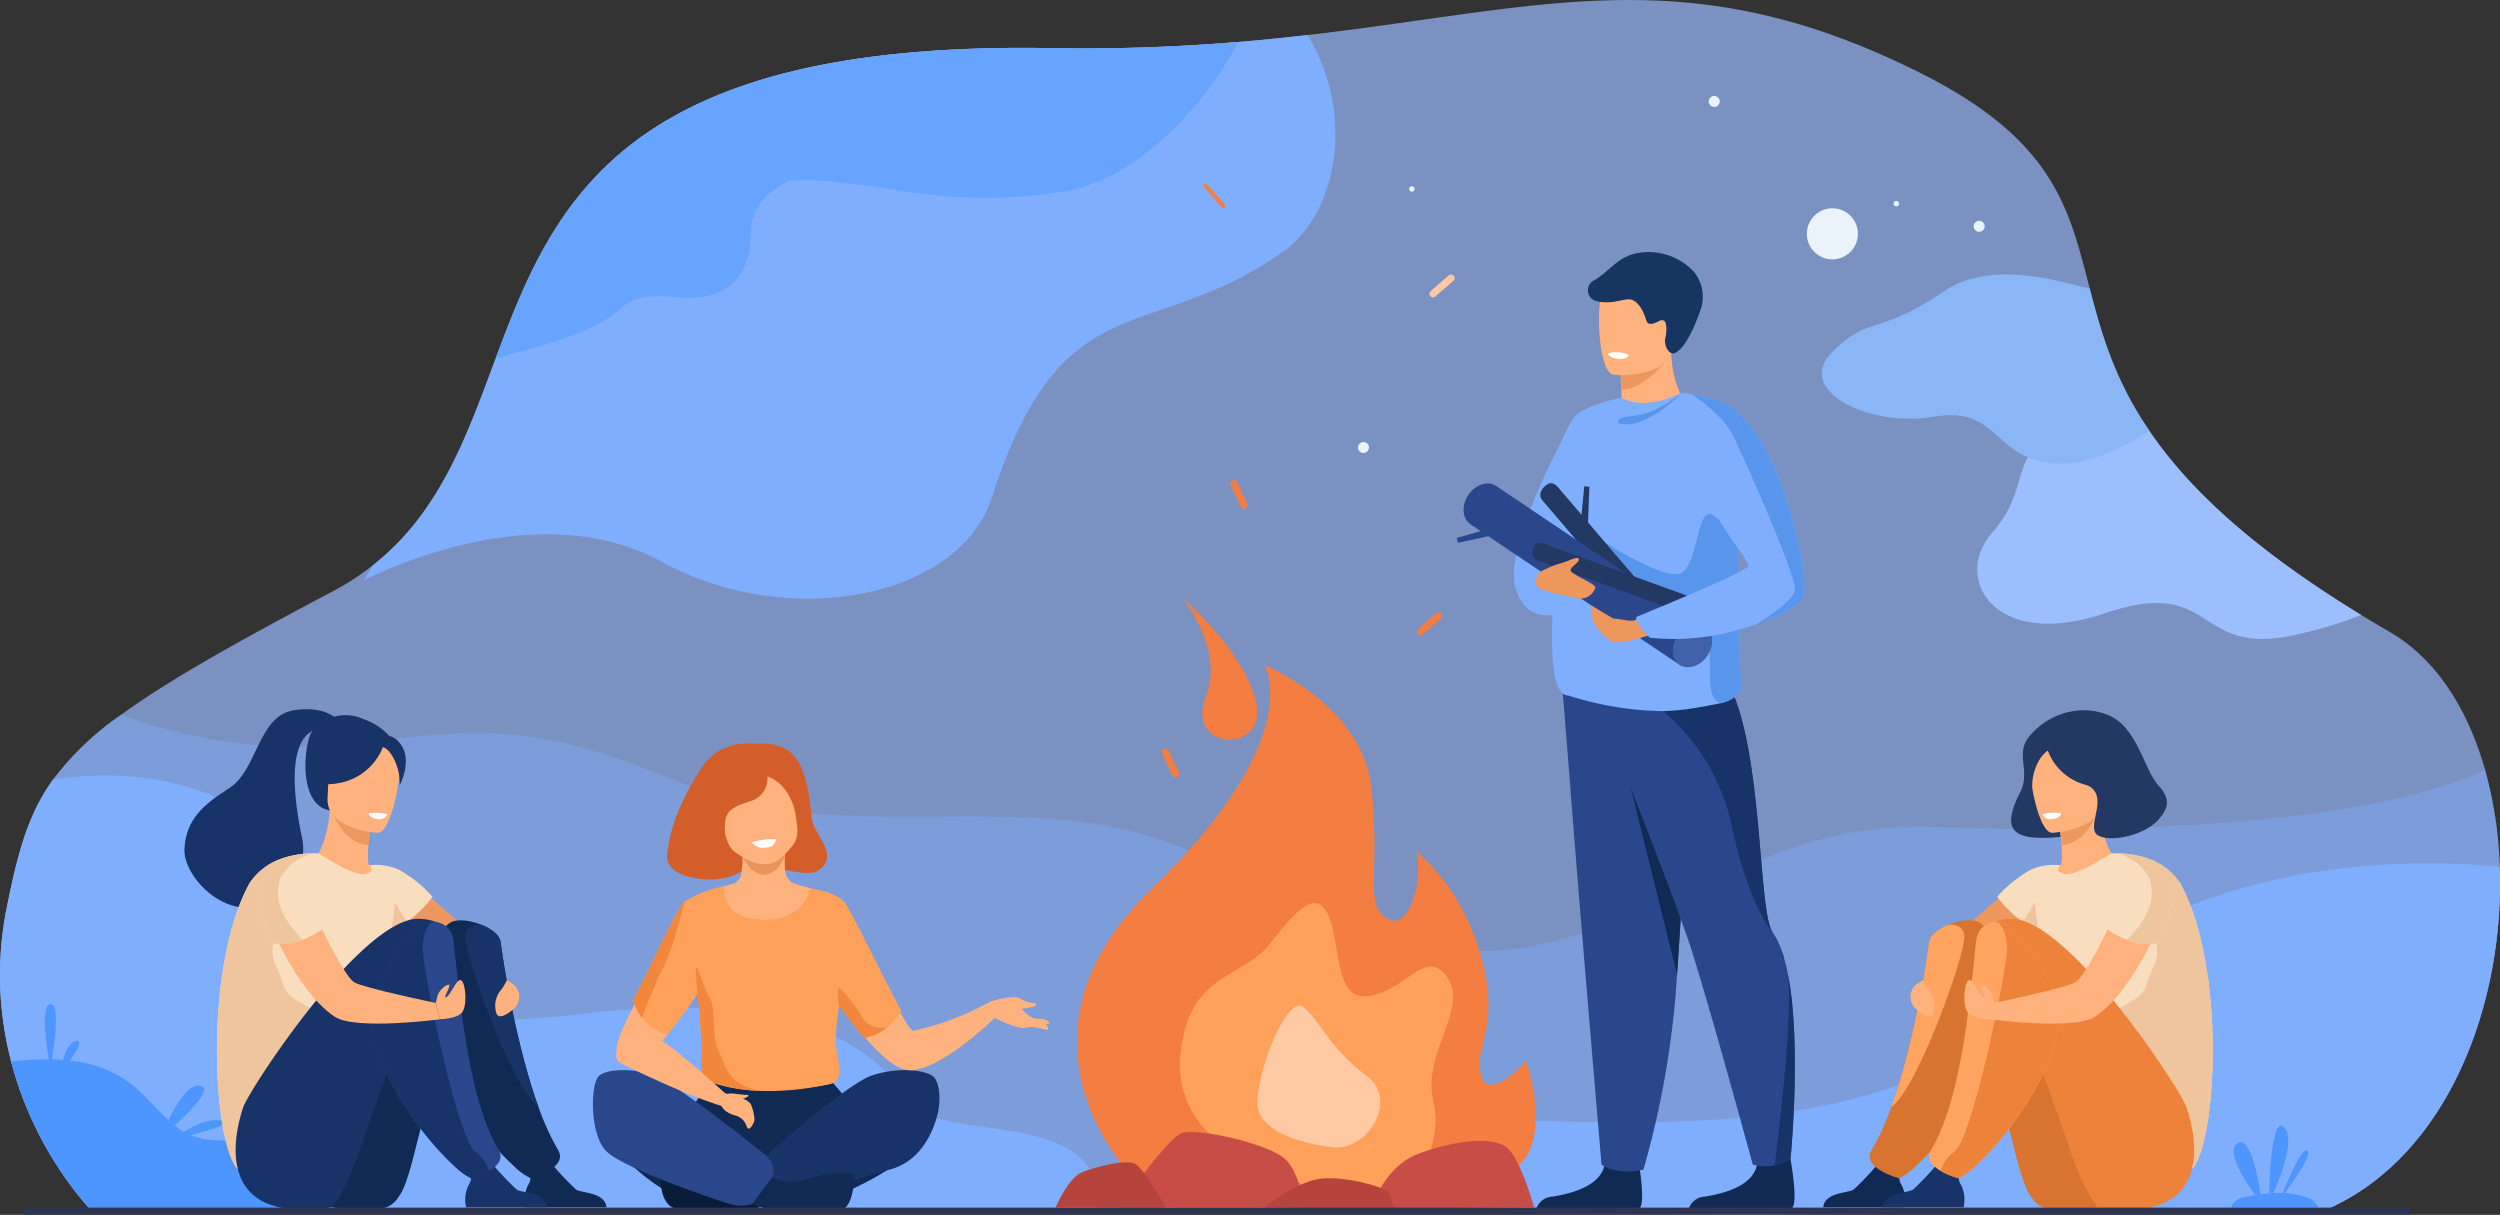 <svg xmlns="http://www.w3.org/2000/svg" width="400" height="194.376" viewBox="0 0 400 194.376">
  <rect x="0" y="0" width="400" height="194.376" fill="#333333" stroke="none"/>
  <g id="Grupo_947526" data-name="Grupo 947526" transform="translate(-129.829 -245.121)">
    <path id="Trazado_690900" data-name="Trazado 690900" d="M502.5,438.448l-54.517.826-36.8.222-1.855-.006-70.612-.232-194.316-.528s-.067-.069-.193-.2c-2-2.127-18.783-20.967-13.262-48.333,1.759-8.712,3.374-14.781,7.392-20.365a47.087,47.087,0,0,1,10.944-10.4c7.291-5.3,17.893-11.31,33.726-19.665a42.386,42.386,0,0,0,6.463-4.182,41.688,41.688,0,0,0,7.888-8.215,0,0,0,0,1,0,0v0c5.4-7.371,8.5-16.114,11.814-24.977,9.314-24.921,20.3-50.769,88.837-49.565a295.049,295.049,0,0,0,29.979-.995q3.782-.316,7.366-.7,1.86-.2,3.673-.406c38.164-4.395,60.985-12.53,98.119,6.1,21.394,10.735,23.739,21.669,27.027,34.408,1.679,6.507,3.606,13.483,8.444,21.145q.525.829,1.1,1.671c5.991,8.817,15.993,18.541,33.915,29.476q2.211,1.35,4.584,2.724c7.387,4.274,12.482,12.338,15.226,22.042a65.787,65.787,0,0,1,2.351,15.519C530.554,405.632,521.619,429.758,502.5,438.448Z" transform="translate(0)" fill="#99b9ff" opacity="0.7"/>
    <path id="Trazado_690901" data-name="Trazado 690901" d="M502.5,1172.479l-54.517.826-36.8.222-1.855-.006-70.612-.232-194.316-.528s-.067-.069-.193-.2c-2-2.127-18.783-20.967-13.262-48.333,1.759-8.713,3.374-14.781,7.392-20.365a47.086,47.086,0,0,1,10.944-10.4,79.787,79.787,0,0,0,37.858,4.594c23.348-3.109,31.2-2.083,52.7,6.755s47.1,2.225,68.919,6.816,41.852,24.514,67.819,18.549,37.05-19.648,62.783-18.707c24.728.906,67.489.445,88.079-9.148a65.788,65.788,0,0,1,2.351,15.519C530.554,1139.663,521.619,1163.789,502.5,1172.479Z" transform="translate(0 -734.031)" fill="#80aeff" opacity="0.4"/>
    <path id="Trazado_690902" data-name="Trazado 690902" d="M1693.7,1325.5H1506.532s2.313-5.43,23.7-12.607,83.767,10.806,116.3-20.1c24.975-23.727,59.684-23.381,74.456-21.94C1721.759,1292.681,1712.825,1316.807,1693.7,1325.5Z" transform="translate(-1191.205 -887.048)" fill="#80aeff"/>
    <path id="Trazado_690903" data-name="Trazado 690903" d="M305.556,1235.358H144.2a57.523,57.523,0,0,1-12.578-23.552,54.324,54.324,0,0,1-.684-24.781c1.757-8.712,3.373-14.781,7.392-20.364,9.651-1.422,25.592-1.369,37.465,10.7,18.2,18.5,10.356,31.229,46.321,26.886s48.445,6.011,52.761,13.552S306.57,1218.319,305.556,1235.358Z" transform="translate(-0.001 -796.83)" fill="#80aeff"/>
    <g id="Grupo_947513" data-name="Grupo 947513" transform="translate(362.896 285.431)">
      <path id="Trazado_690904" data-name="Trazado 690904" d="M1954.417,1621.956h16.443c1.178-.8-.318-8.61-.318-8.61s-4.488-1.7-5.263,1.76-5.716,4.561-8.33,4.983A2.814,2.814,0,0,0,1954.417,1621.956Z" transform="translate(-1941.638 -1468.939)" fill="#112a54"/>
      <path id="Trazado_690905" data-name="Trazado 690905" d="M2006.281,1066.8s-.452,8.369-1.039,18.531c-.486,8.357-1.06,17.925-1.553,25.046-.07,1.019-.139,1.99-.206,2.9-.018.242-.036.484-.054.725a146.131,146.131,0,0,1-5.113,27.578c-4.624.974-6.712-.807-6.712-.807s-3.185-37.332-4.365-52.389c-.018-.232-.038-.463-.056-.694-.259-3.308-.527-6.7-.774-9.836-.463-5.83-.779-9.774-.779-9.774h0c-.159-1.986-.254-3.186-.254-3.186Z" transform="translate(-1968.429 -994.751)" fill="#2b478b"/>
      <path id="Trazado_690906" data-name="Trazado 690906" d="M2075.3,1185.633c-.486,8.357-1.06,17.926-1.553,25.046l-7.4-29.866Z" transform="translate(-2038.487 -1095.048)" fill="#112a54"/>
      <path id="Trazado_690907" data-name="Trazado 690907" d="M2135.4,1621.956h16.443c1.178-.8-.318-8.61-.318-8.61s-4.488-1.7-5.262,1.76-5.716,4.561-8.33,4.983A2.813,2.813,0,0,0,2135.4,1621.956Z" transform="translate(-2098.239 -1468.939)" fill="#112a54"/>
      <path id="Trazado_690908" data-name="Trazado 690908" d="M2052.145,1103.575a6.513,6.513,0,0,1-2.556,1.058,8.078,8.078,0,0,1-3.48-.128s-7.541-27.685-10.214-35.576c-3.753-11.08-15.5-40.308-15.5-40.308s3.757-5.975,15.946-5.635c2.785.079,4.815,2.212,6.327,5.511,5.1,11.135,4.292,35.537,6.609,38.814l0,0a12.406,12.406,0,0,1,1.541,3.2c.1.3.2.617.295.941,0,0,0,0,0,0,.244.844.455,1.751.638,2.706C2053.938,1085.491,2052.145,1103.575,2052.145,1103.575Z" transform="translate(-1998.729 -958.476)" fill="#2b478b"/>
      <path id="Trazado_690909" data-name="Trazado 690909" d="M2122.186,1102.789c-.116-.131-3.891-4.427-6.468-16.675a32.931,32.931,0,0,0-11.06-18.694l10.919-3.444C2120.682,1075.11,2119.869,1099.511,2122.186,1102.789Z" transform="translate(-2071.635 -993.953)" fill="#183368"/>
      <path id="Trazado_690910" data-name="Trazado 690910" d="M2246.464,1376.755a1.536,1.536,0,0,1-.295-.941C2246.272,1376.118,2246.37,1376.431,2246.464,1376.755Z" transform="translate(-2194.074 -1263.774)" fill="#112a54"/>
      <path id="Trazado_690911" data-name="Trazado 690911" d="M2239.595,1432.314a6.511,6.511,0,0,1-2.556,1.058c.805-6.26,2.855-23.37,2.17-30.468C2241.388,1414.229,2239.595,1432.314,2239.595,1432.314Z" transform="translate(-2186.179 -1287.214)" fill="#183368"/>
      <path id="Trazado_690912" data-name="Trazado 690912" d="M1937.271,739.9s-11.778,20.582-9.415,27.68,9.373,2.824,9.373,2.824Z" transform="translate(-1918.385 -713.54)" fill="#80aeff"/>
      <path id="Trazado_690913" data-name="Trazado 690913" d="M2055.424,672.426a7.328,7.328,0,0,0,5.1-.028,10.5,10.5,0,0,0,3.193-1.908,10.12,10.12,0,0,0,1.225-1.223s-.072-.078-.2-.235c-.65-.823-2.693-3.825-2.712-9.106a3.714,3.714,0,0,0-1.249.391c-2.231.87-6.685,2.836-6.882,2.923h-.008s.1,1.1.179,3.078c.008.174.016.357.023.546.009.232.019.479.025.732A16.307,16.307,0,0,0,2055.424,672.426Z" transform="translate(-2027.714 -644.331)" fill="#ffb27d"/>
      <path id="Trazado_690914" data-name="Trazado 690914" d="M2054.076,668.93c3.555.307,7.982-5.5,7.982-5.5a5.479,5.479,0,0,0-1.272-.5c-2.231.87-6.685,2.836-6.882,2.923h-.008S2053.993,666.949,2054.076,668.93Z" transform="translate(-2027.714 -646.942)" fill="#ed975d"/>
      <path id="Trazado_690915" data-name="Trazado 690915" d="M2003.027,758.268c.245,1.89-1.584,2.914-3.243,3.3,0,0-1.531.329-3.464.656a38.007,38.007,0,0,1-5.787.62,52.141,52.141,0,0,1-15.142-2.494c-1.553,0-2.261-2.4-2.513-5.749a66.263,66.263,0,0,1-.011-7.662c.041-.87.09-1.742.144-2.6.106-1.693.236-3.318.35-4.756.108-1.35.206-2.533.267-3.451,0,0-.223-6.415-.136-12.063a15.325,15.325,0,0,1,2.906-8.339c1.651-1.746,6.432-2.85,7.389-3,.075-.01.111-.016.111-.016,3.933,2.207,9.419-.741,9.39-.738a10.642,10.642,0,0,1,1.845.18,20.283,20.283,0,0,1,5.542,1.58c.1.052.2.1.3.159l.015.01a5.194,5.194,0,0,1,1.211.89.735.735,0,0,1,.067.078c.779.959.866,3.811.735,6.621-.157,3.33-.623,6.6-.623,6.6.106,2.6.146,5.622.165,8.765q0,.567,0,1.139c0,.887,0,1.779.007,2.67.008,3.168.011,6.325.054,9.161.023,1.567.059,3.038.115,4.357,0,.1.008.193.013.288C2002.8,755.969,2002.9,757.26,2003.027,758.268Z" transform="translate(-1957.511 -689.375)" fill="#80aeff"/>
      <path id="Trazado_690916" data-name="Trazado 690916" d="M2061.308,712.328s-5.859,6.043-10.047,4.8c0,0-.558-.816,1.328-1.078S2056.511,715.9,2061.308,712.328Z" transform="translate(-2025.366 -689.687)" fill="#5895ed"/>
      <path id="Trazado_690917" data-name="Trazado 690917" d="M2054.768,885.783c-2.832-.895-1.19-6.417-1.954-9.185s-12.919-7.528-12.919-7.528l-3.588-8.93s9.635,6.137,12.129,4.828,2.525-9.272,4.378-9.436,4.716,5.543,4.716,5.543q0,.567,0,1.139c0,.887,0,1.779.007,2.67.008,3.168.011,6.325.054,9.161.023,1.567.059,3.038.115,4.357,0,.1.008.193.013.288.064,1.5.159,2.788.288,3.8C2058.256,884.376,2056.427,885.4,2054.768,885.783Z" transform="translate(-2012.494 -813.593)" fill="#5895ed"/>
      <g id="Grupo_947509" data-name="Grupo 947509" transform="translate(20.99 0)">
        <path id="Trazado_690918" data-name="Trazado 690918" d="M2030.931,591.873a17.688,17.688,0,0,0,3.34-.078c2.672-.317,6.014-1.4,6.275-4.8.441-5.722,1.923-9.466-3.917-10.25-3.127-.42-4.953-.014-6.07.742a4.392,4.392,0,0,0-1.69,2.444C2028.257,581.808,2028.555,591.5,2030.931,591.873Z" transform="translate(-2026.811 -572.229)" fill="#ffb27d"/>
        <path id="Trazado_690919" data-name="Trazado 690919" d="M2016.2,548.926a1.773,1.773,0,0,0,.167,3.107c2.4.877,4.748-.316,5.771-.144,1.465.245,2.27,2.39,2.474,3.084s.449,1.263,2.127.383a.9.9,0,0,1,.658-.129c.854.249.457,2.623.29,3.157,0,0-.017,1.632,1.086,2.139.133.06,2.126.381,4.739-7.337a6.335,6.335,0,0,0-1.171-5.693,9.894,9.894,0,0,0-9.465-2.928C2019.8,545.356,2018.564,547.66,2016.2,548.926Z" transform="translate(-2015.357 -544.293)" fill="#163560"/>
        <path id="Trazado_690920" data-name="Trazado 690920" d="M2039.138,663.712s.065.709,1.787.844c0,0,1.447.114,1.509-.647A4.659,4.659,0,0,0,2039.138,663.712Z" transform="translate(-2035.933 -647.452)" fill="#fff"/>
      </g>
      <path id="Trazado_690921" data-name="Trazado 690921" d="M1981.589,842.876l.007-.005L1966.51,825.2l.215-5.7-.814-.08-.444,4.558-3.688-4.319c-.774-.906-1.366-.9-2.064-.333s-1.236,1.492-.463,2.4l19.673,23.04h0l.145.169.007-.005a1.938,1.938,0,0,0,2.513.445A1.838,1.838,0,0,0,1981.589,842.876Z" transform="translate(-1945.493 -781.929)" fill="#233862"/>
      <g id="Grupo_947510" data-name="Grupo 947510" transform="translate(1.102 37.041)">
        <rect id="Rectángulo_337770" data-name="Rectángulo 337770" width="7.37" height="40.639" transform="matrix(-0.558, 0.83, -0.83, -0.558, 38.929, 23.07)" fill="#2b478b"/>
        <path id="Trazado_690922" data-name="Trazado 690922" d="M2116.992,988.109c-1.135,1.689-.989,3.776.328,4.661s3.3.234,4.44-1.455.989-3.776-.328-4.661S2118.127,986.421,2116.992,988.109Z" transform="translate(-2082.748 -963.75)" fill="#3f62a8"/>
        <path id="Trazado_690923" data-name="Trazado 690923" d="M1868.518,821.053c-1.135,1.689-.988,3.776.328,4.661s3.3.234,4.44-1.455.989-3.776-.328-4.661S1869.654,819.364,1868.518,821.053Z" transform="translate(-1867.754 -819.203)" fill="#2b478b"/>
      </g>
      <g id="Grupo_947511" data-name="Grupo 947511" transform="translate(12.119 46.547)">
        <path id="Trazado_690924" data-name="Trazado 690924" d="M1955.715,893.521l.972-2.658,24.36,8.811-.972,2.658Z" transform="translate(-1954.88 -890.713)" fill="#233862"/>
        <path id="Trazado_690925" data-name="Trazado 690925" d="M2125.581,955.589a1.893,1.893,0,1,0,2.208-.706A1.657,1.657,0,0,0,2125.581,955.589Z" transform="translate(-2101.8 -945.987)" fill="#233862"/>
        <path id="Trazado_690926" data-name="Trazado 690926" d="M1949.675,890.551c-.268.734-.271,1.663.68,2.007a1.462,1.462,0,1,0,.972-2.658C1950.376,889.557,1949.944,889.818,1949.675,890.551Z" transform="translate(-1949.521 -889.751)" fill="#233862"/>
      </g>
      <g id="Grupo_947512" data-name="Grupo 947512" transform="translate(0 44.135)">
        <path id="Trazado_690927" data-name="Trazado 690927" d="M1866.21,872.844l-.91-1-5.726,1.625.223.787Z" transform="translate(-1859.574 -871.847)" fill="#2b478b"/>
      </g>
      <path id="Trazado_690928" data-name="Trazado 690928" d="M1953.629,910.947a2.028,2.028,0,0,1,1.289-1.391,15.83,15.83,0,0,1,2.609-1.023c.9-.163,2.731-1.242,2.881-.681s-1.294,1.21-1.3,1.827,4.056,2.129,3.947,2.77a2.494,2.494,0,0,1-2.841,1.691c-1.574-.383-5.342-1.042-6.1-1.59A1.261,1.261,0,0,1,1953.629,910.947Z" transform="translate(-1940.871 -858.726)" fill="#ed975d"/>
      <path id="Trazado_690929" data-name="Trazado 690929" d="M2029.469,969.349s-5.131,1.781-6.447,1.025a8.6,8.6,0,0,1-2.829-3.17,5.515,5.515,0,0,1-.158-2.421l3.419,2.029c.631-.116,2.667.575,3.459.21S2029.469,969.349,2029.469,969.349Z" transform="translate(-1998.35 -908.125)" fill="#ed975d"/>
      <path id="Trazado_690930" data-name="Trazado 690930" d="M2099.368,756.238c-.653,1.037-3.487,2.675-7.377,4.036-.888.311-1.833.609-2.817.879a36.8,36.8,0,0,1-14.184,1.268s-2.649-2.412-2.115-3.341c0,0,11.8-4.81,16.245-7.088,1.031-.528,1.667-.919,1.669-1.083a12.181,12.181,0,0,0-1.68-2.726c-1.919-2.763-4.828-6.922-5.07-9.413-.25-2.58,1.363-8.117,2.39-11.309.447-1.391.783-2.336.808-2.4v0a2.625,2.625,0,0,1,.3.162l.015.01a8.622,8.622,0,0,1,1.278.969,24.567,24.567,0,0,1,5.01,6.837C2097.43,739.736,2100.823,753.931,2099.368,756.238Z" transform="translate(-2044.073 -700.701)" fill="#80aeff"/>
      <path id="Trazado_690931" data-name="Trazado 690931" d="M2156.466,746.109c-.653,1.037-3.487,2.675-7.377,4.036,0,0,5.708-3.4,6.191-5.363.4-1.633-5.633-15.568-8.616-22.093-.6-1.319-1.082-2.336-1.356-2.886a11.264,11.264,0,0,0-1.782-2.471,28.558,28.558,0,0,0-4.733-3.982,20.281,20.281,0,0,1,5.542,1.581v0a2.624,2.624,0,0,1,.3.162l.015.01a5.194,5.194,0,0,1,1.211.89.757.757,0,0,1,.067.079,24.564,24.564,0,0,1,5.01,6.837C2154.527,729.608,2157.92,743.8,2156.466,746.109Z" transform="translate(-2101.17 -690.572)" fill="#5895ed"/>
    </g>
    <path id="Trazado_690932" data-name="Trazado 690932" d="M708.514,321.363c-21.572,15.182-35.3,4.315-46.6,39.308-5.159,15.975-32.206,21.572-52.925,10.247-20.6-11.263-47.33,2.925-47.631,3.084v0q.773-1.2,1.489-2.451a41.687,41.687,0,0,0,7.888-8.215,0,0,0,0,1,0,0v0c20.589-28.1,7.752-76.175,100.651-74.542a300.181,300.181,0,0,0,37.344-1.692q1.86-.2,3.673-.406C720.141,299.258,717.181,315.266,708.514,321.363Z" transform="translate(-373.383 -35.967)" fill="#80aeff"/>
    <path id="Trazado_690933" data-name="Trazado 690933" d="M837.458,294.873c-6.909,12.8-17.764,22.214-27.628,23.874-37.193,6.266-43.01-18.421-86.008,22.629a33.333,33.333,0,0,1-5.18,4.056c9.314-24.922,20.3-50.769,88.837-49.565A295.05,295.05,0,0,0,837.458,294.873Z" transform="translate(-509.476 -43.049)" fill="#66a4ff"/>
    <g id="Grupo_947515" data-name="Grupo 947515" transform="translate(486.881 425.211)">
      <g id="Grupo_947514" data-name="Grupo 947514" transform="translate(0.326)">
        <path id="Trazado_690934" data-name="Trazado 690934" d="M2823.854,1594.039s.185-14.657,2.5-12.028S2823.854,1594.039,2823.854,1594.039Z" transform="translate(-2818.237 -1581.695)" fill="#4d96ff"/>
        <path id="Trazado_690935" data-name="Trazado 690935" d="M2837.793,1618.874s3.205-8.476,4.3-7.706S2837.793,1618.874,2837.793,1618.874Z" transform="translate(-2830.298 -1607.154)" fill="#4d96ff"/>
        <path id="Trazado_690936" data-name="Trazado 690936" d="M2786.717,1611.277c-.038-.13-1.332-11.447-3.935-9.794S2786.717,1611.277,2786.717,1611.277Z" transform="translate(-2782.17 -1598.674)" fill="#4d96ff"/>
      </g>
      <path id="Trazado_690937" data-name="Trazado 690937" d="M2781.24,1662.468c3.265-.828,7.658-1.406,11.052.109.725.324,1.72,1.411.926,1.411h-13.141C2779.169,1663.989,2780.359,1662.691,2781.24,1662.468Z" transform="translate(-2779.752 -1650.864)" fill="#4d96ff"/>
    </g>
    <g id="Grupo_947516" data-name="Grupo 947516" transform="translate(131.623 405.791)">
      <path id="Trazado_690938" data-name="Trazado 690938" d="M190.888,1526.919H155.721a57.524,57.524,0,0,1-12.578-23.552,47.141,47.141,0,0,1,6.008-.367c.172,0,.345,0,.514.008q.905.02,1.741.084c.372.027.733.062,1.087.1,9.264,1.051,12.058,6.13,15.809,9.557.319.293.647.574.985.837a11.809,11.809,0,0,0,1.506,1.013,10.381,10.381,0,0,0,1.048.516,11.227,11.227,0,0,0,4.248.844C186.423,1516.144,190.011,1524.331,190.888,1526.919Z" transform="translate(-143.143 -1494.182)" fill="#4d96ff"/>
      <path id="Trazado_690939" data-name="Trazado 690939" d="M321.221,1542.415s3.3-8.872,6.271-8.209S321.221,1542.415,321.221,1542.415Z" transform="translate(-297.227 -1521.154)" fill="#4d96ff"/>
      <path id="Trazado_690940" data-name="Trazado 690940" d="M335.891,1578.179s4.673-3.647,7.578-2.928S335.891,1578.179,335.891,1578.179Z" transform="translate(-309.92 -1556.617)" fill="#4d96ff"/>
      <path id="Trazado_690941" data-name="Trazado 690941" d="M183.984,1447.855s-1.989-10.131,0-10.287S183.984,1447.855,183.984,1447.855Z" transform="translate(-177.716 -1437.566)" fill="#4d96ff"/>
      <path id="Trazado_690942" data-name="Trazado 690942" d="M200.91,1486.356s.758-4.89,2.652-5.056S200.91,1486.356,200.91,1486.356Z" transform="translate(-193.126 -1475.404)" fill="#4d96ff"/>
    </g>
    <circle id="Elipse_5511" data-name="Elipse 5511" cx="4.087" cy="4.087" r="4.087" transform="translate(418.921 278.444)" fill="#ebf3fa"/>
    <g id="Grupo_947517" data-name="Grupo 947517" transform="translate(347.108 260.474)">
      <path id="Trazado_690943" data-name="Trazado 690943" d="M1803.144,466.872a.436.436,0,1,1,.557.263A.436.436,0,0,1,1803.144,466.872Z" transform="translate(-1794.938 -451.842)" fill="#ebf3fa"/>
      <path id="Trazado_690944" data-name="Trazado 690944" d="M2378.413,484.261a.436.436,0,1,1,.557.263A.436.436,0,0,1,2378.413,484.261Z" transform="translate(-2292.694 -466.888)" fill="#ebf3fa"/>
      <path id="Trazado_690945" data-name="Trazado 690945" d="M2158.947,360.244a.878.878,0,1,1,1.123.529A.877.877,0,0,1,2158.947,360.244Z" transform="translate(-2102.777 -359.07)" fill="#ebf3fa"/>
      <path id="Trazado_690946" data-name="Trazado 690946" d="M2473.558,508.547a.878.878,0,1,1,1.123.529A.877.877,0,0,1,2473.558,508.547Z" transform="translate(-2374.996 -487.39)" fill="#ebf3fa"/>
      <path id="Trazado_690947" data-name="Trazado 690947" d="M1742.455,771.205a.878.878,0,1,1,1.123.529A.878.878,0,0,1,1742.455,771.205Z" transform="translate(-1742.403 -714.658)" fill="#ebf3fa"/>
    </g>
    <g id="Grupo_947522" data-name="Grupo 947522" transform="translate(224.692 364.054)">
      <g id="Grupo_947521" data-name="Grupo 947521" transform="translate(0 0)">
        <path id="Trazado_690948" data-name="Trazado 690948" d="M935.882,1127.849s-5.255-.707-8.181,3.573c-1.743,2.55-5.381,8.679-5.726,14.458-.222,3.715,8.385,4.892,11.918,2.36,2.942-2.108,9.947,1.367,12.133-.017,3.845-2.435-.633-5.754-.9-8.406C944.226,1130.88,942.574,1127.44,935.882,1127.849Z" transform="translate(-910.1 -1127.805)" fill="#d35e2a"/>
        <path id="Trazado_690949" data-name="Trazado 690949" d="M972.54,1293.5c-.251-1.191-3.759-7.143-4.01-7.9s1.446-8.462,2.632-13.866-2.15-14.533-2.15-14.533-2.254-.544-5.441-1.485a2.4,2.4,0,0,1-1.714-2.154c-.118-1.845-.008-3.968-.008-3.968l-6.9.155a16.718,16.718,0,0,1-.117,4.329,1.91,1.91,0,0,1-1.43,1.6,29.286,29.286,0,0,0-6.109,2.5s.039.287.109.813l-.05-.041s-.125,3.888-.042,8.888c.076,4.511,2.8,15.718,3.335,17.865l.046.432c-1.836,3.006-4.454,7.364-4.454,7.364S972.791,1294.694,972.54,1293.5Z" transform="translate(-931.098 -1233.193)" fill="#ffb27d"/>
        <path id="Trazado_690950" data-name="Trazado 690950" d="M903.724,1539.08c-6.367,5.14-15.495,7.936-15.495,7.936s-7.348.136-15.681,0c-8.093-.131-16.008-9.74-16.008-9.74s6.748-.086,8.6-1.6a33.165,33.165,0,0,0,4.362-4.727c1.089-1.373,2.154-2.823,3.082-4.151,0,0,1.912,1.8,9.68,1.61s9.659-1.024,9.659-1.024.916,1.084,2.126,2.457c1.46,1.654,3.345,3.729,4.559,4.827C899.144,1535.147,903.724,1539.08,903.724,1539.08Z" transform="translate(-853.487 -1473.035)" fill="#112a54"/>
        <path id="Trazado_690951" data-name="Trazado 690951" d="M954.4,1530.957c-1.939,1.678-7.686,3.523-13.1,4.983-1.519.408-3.013.787-4.389,1.124-1.242.387-3.762,1.187-6.462,2.127a11.424,11.424,0,0,1-7.366.359c-1.889-.333-4.02.988-6.817-.035s-2.09-6.532-2.09-6.532c.947-.622,4.63-.8,7.124.99a9.57,9.57,0,0,0,5.835,1.456,2.151,2.151,0,0,0,.848-.4,66.941,66.941,0,0,0,6.895-4.978c1.437-1.146,3.088-2.513,4.937-4.125,3.526-3.075,6.568-7.121,10.082-7.866,5.988-1.271,8.117,1.055,8.117,1.055S959.485,1526.554,954.4,1530.957Z" transform="translate(-903.281 -1465.149)" fill="#091d3a"/>
        <path id="Trazado_690952" data-name="Trazado 690952" d="M1027.83,1530.468s13.616-12.177,17.87-13.694,9.244-.9,10.144.324,1.1,4.009.266,6.667-2.817,6.832-7.424,8.017-15.993,5.017-15.993,5.017l-5.454-2.887Z" transform="translate(-1001.185 -1463.589)" fill="#183368"/>
        <path id="Trazado_690953" data-name="Trazado 690953" d="M880.537,1533.98s-.127,4.8-1.887,5.369c-2.419.784-4.32-.472-6.316-.106a11.791,11.791,0,0,1-7.639-.519c-2.67-.934-5.176-1.736-6.558-2.17-.677-.182-1.379-.374-2.093-.575-5.345-1.508-11.426-3.524-13.371-5.342-4.706-4.4-2.9-12.214-2.9-12.214s1.531-1.953,7.069-.682c3.249.746,6.605,3.966,9.852,7.024,1.347,1.268,2.624,2.442,3.794,3.5,4.079,3.688,6.874,5.978,6.874,5.978l-.013.024a2.179,2.179,0,0,0,.867.407s2.125.843,5.818-.4C876.609,1533.408,879.539,1533.319,880.537,1533.98Z" transform="translate(-838.682 -1464.828)" fill="#112a54"/>
        <path id="Trazado_690954" data-name="Trazado 690954" d="M1011.607,1261.345s1.362,3.158,3.6,2.971,3.159-3.041,3.159-3.041Z" transform="translate(-987.659 -1243.29)" fill="#e8945b"/>
        <path id="Trazado_690955" data-name="Trazado 690955" d="M1043.232,1512.265c0,.41-.183.742-.409.742s-.409-.332-.409-.742.183-.741.409-.741S1043.232,1511.856,1043.232,1512.265Z" transform="translate(-1014.315 -1459.822)" fill="#f2a672"/>
        <g id="Grupo_947519" data-name="Grupo 947519" transform="translate(32.175 23.67)">
          <path id="Trazado_690956" data-name="Trazado 690956" d="M1105.252,1323.29s-9.415,9.378-14.4,8.777c-2.266-.274-4.779-2.851-7.328-5.788-.223-.258-.625-.975-.845-1.241a121.3,121.3,0,0,1-8.611-12.025l-.533-3.545-.865-5.766a10.657,10.657,0,0,1,5.3.257c1,.386,1.725.271,2.155.758,1.043,1.179,6,11.726,9.135,17.439,1.2,2.182,2.129,3.659,2.475,3.64a44.308,44.308,0,0,0,12.366-4.681l1.087,2.05Z" transform="translate(-1072.668 -1303.476)" fill="#ffb27d"/>
          <g id="Grupo_947518" data-name="Grupo 947518" transform="translate(31.433 16.892)">
            <path id="Trazado_690957" data-name="Trazado 690957" d="M1306.64,1435.26s3.446,1.627,4.458,1.583,4.4-.767,4.4-.767-.314-.755-1.943-.716-2.919-2.262-4.02-2.672a5.013,5.013,0,0,0-3.578-.087Z" transform="translate(-1305.956 -1431.854)" fill="#ffb27d"/>
            <path id="Trazado_690958" data-name="Trazado 690958" d="M1311.02,1429.4a12.251,12.251,0,0,1,3.448-.524c.585.109,1.468.913,2.9.976.494.022.182.423-.019.547a19.349,19.349,0,0,1-3.318.488Z" transform="translate(-1310.338 -1428.845)" fill="#ffb27d"/>
            <path id="Trazado_690959" data-name="Trazado 690959" d="M1344.2,1460.391c.146.007,4.124.863,4.124.863s-.13-1.1-.668-1.107S1344.2,1460.391,1344.2,1460.391Z" transform="translate(-1339.05 -1455.928)" fill="#ffb27d"/>
          </g>
        </g>
        <g id="Grupo_947520" data-name="Grupo 947520" transform="translate(20.526 3.617)">
          <path id="Trazado_690960" data-name="Trazado 690960" d="M997.331,1167.771c-1.646,1.91-3.675,4.439-8.946.635-1.031-.744-1.535-2.426-1.769-4.267a19.284,19.284,0,0,1-.368-4.359c.144-1.535,1.535-4.478,4.187-4.97,4.87-.9,6.836,2.127,7.2,4.571C998.413,1164.671,999,1165.829,997.331,1167.771Z" transform="translate(-986.213 -1154.648)" fill="#ffb27d"/>
          <path id="Trazado_690961" data-name="Trazado 690961" d="M1022.562,1242.171a2.317,2.317,0,0,0,1.694.871c.912-.091,1.164-.034,1.549-.3a2.886,2.886,0,0,0,.694-1.077A10.132,10.132,0,0,0,1022.562,1242.171Z" transform="translate(-1017.664 -1229.928)" fill="#fff"/>
        </g>
        <path id="Trazado_690962" data-name="Trazado 690962" d="M972.625,1148.531a3.742,3.742,0,0,1-2.685,3.95c-3.687,1.23-4.2,1.792-4.117,5,.1,4.076-4.577.818-3.759-3.206s2.863-7.787,5.89-8.36,6.954-.285,8.181,1.657,1.8,6.7,1.8,6.7h-.858S976.256,1149.8,972.625,1148.531Z" transform="translate(-944.707 -1143.246)" fill="#d35e2a"/>
        <path id="Trazado_690963" data-name="Trazado 690963" d="M862.538,1533s1.207-1.818-1.52-3.958-14.657-11.6-17.6-12.5-7.158-1.015-8.549.208-1.554,9.077,1.023,11.94,18.562,8.266,20.411,8.712a6.058,6.058,0,0,0,3.055-.126Z" transform="translate(-833.873 -1463.561)" fill="#2b478b"/>
        <path id="Trazado_690964" data-name="Trazado 690964" d="M878.368,1338.535s-1.22,1.839-2.911,4.278c-1.45,2.088-3.244,4.617-4.915,6.808-.265.348-.535.676-.8.982-3.439,3.881-7.24,4.459-7.24,1.127a2.455,2.455,0,0,1,.025-.327,15.271,15.271,0,0,1,1.3-3.616,0,0,0,0,0,0,0c.43-.931.941-1.955,1.5-3.028,2.094-4,4.881-8.658,6.671-11.587,1.068-1.747,1.783-2.878,1.783-2.878l1.052,1.891Z" transform="translate(-858.641 -1303.008)" fill="#ffb27d"/>
        <path id="Trazado_690965" data-name="Trazado 690965" d="M924.943,1317.333q-.076.142-.167.295a8.583,8.583,0,0,1-2.2,2.477,8.361,8.361,0,0,1-1.648.982,9.287,9.287,0,0,1-1.731.586c-.054.015-.111.026-.167.039q-.518-.6-1.028-1.222c-1.034-1.27-2.032-2.613-2.955-3.925,0,.026-.01.052-.016.078-.25,1.186-.87,5.257-.352,7.579,1.039,4.658-.638,4.681-.638,4.681l-.011,0h0c-.1.028-.764.208-1.832.424a42.915,42.915,0,0,1-9.347.852,29.155,29.155,0,0,1-6.522-.862c-.463-.119-.924-.254-1.381-.4-.169-.056-.337-.113-.5-.173l-.033-.011s-.923.075-1.317-1.437a8.144,8.144,0,0,1-.128-2.731,47.54,47.54,0,0,0-.178-4.918c-.175-2.551-.4-5.07-.4-5.07l-.159.237c-1.275,1.9-2.758,3.976-4.321,5.875-.133.162-.267.324-.4.483a8.189,8.189,0,0,1-3.293-1.839h0a7.153,7.153,0,0,1-1.922-3.025,4.739,4.739,0,0,1-.187-.779v0c3.1-5.885,7.026-14.784,8.164-15.628a17.837,17.837,0,0,1,6.381-2.487s-.875,5.416,6.284,5.353a8.513,8.513,0,0,0,5.267-1.507,5.357,5.357,0,0,0,1.942-2.909c.011-.042.021-.083.029-.121a1.421,1.421,0,0,0,.052-.521l.052.013c.556.137,1.628.342,2.16.442a3.823,3.823,0,0,1,.669.19,12.148,12.148,0,0,1,1.806.874l.021.011c.056.034.109.067.162.1a3.448,3.448,0,0,1,.708.56C916.851,1301.073,921.809,1311.619,924.943,1317.333Z" transform="translate(-875.609 -1274.556)" fill="#ffa15a"/>
        <path id="Trazado_690966" data-name="Trazado 690966" d="M890.272,1315.865s-.574,2.318-1.307,4.822a33.845,33.845,0,0,1-1.963,5.473c-1.309,2.373-3.547,8.3-3.547,8.3a7.122,7.122,0,0,1-1.16-2.191,4.736,4.736,0,0,1-.187-.779h0C885.208,1325.608,889.134,1316.709,890.272,1315.865Z" transform="translate(-875.609 -1290.526)" fill="#f2863d"/>
        <path id="Trazado_690967" data-name="Trazado 690967" d="M966.692,1413.883a29.142,29.142,0,0,1-6.522-.862c-.463-.119-.924-.253-1.381-.4-.169-.056-.337-.113-.5-.173l-.033-.011s-.923.075-1.317-1.437a8.144,8.144,0,0,1-.128-2.731,47.572,47.572,0,0,0-.178-4.918c-.175-2.551-.4-5.07-.4-5.07s-.522-3.649-.276-4.1,1.432,3.763,2.291,5.031.095,5.918,1.4,8.536S961.139,1413.093,966.692,1413.883Z" transform="translate(-939.447 -1358.258)" fill="#f2863d"/>
        <path id="Trazado_690968" data-name="Trazado 690968" d="M862.353,1475.763c2.6,1.275,11.53,5.564,16.714,6.951l.538-1.615s-9.966-9.1-12.093-9.755-5.048-1.117-5.491.219a8.359,8.359,0,0,0-.535,2.985A1.468,1.468,0,0,0,862.353,1475.763Z" transform="translate(-857.766 -1424.501)" fill="#ffb27d"/>
        <path id="Trazado_690969" data-name="Trazado 690969" d="M1132.36,1424.8a8.354,8.354,0,0,1-1.648.982,9.278,9.278,0,0,1-1.731.586c-.054.015-.111.026-.167.039q-.518-.6-1.028-1.222c-1.034-1.27-2.032-2.613-2.955-3.925,0,.026-.01.052-.016.078a12.187,12.187,0,0,1-.221-2.842c.164-.684,2.822,2.729,3.927,4.652S1132.36,1424.8,1132.36,1424.8Z" transform="translate(-1085.388 -1379.249)" fill="#f2863d"/>
      </g>
      <path id="Trazado_690970" data-name="Trazado 690970" d="M986.776,1543.6s3.8.628,4.2,1.934a7.267,7.267,0,0,1,.49,2.3c-.033.424-.7,1.653-1.045,1.343-.219-.2-.246-.55-.515-.991a2.759,2.759,0,0,0-1.369-1.027,5.04,5.04,0,0,1-1.757-.806,3.4,3.4,0,0,1-.645-.816Z" transform="translate(-965.616 -1487.577)" fill="#ffb27d"/>
      <path id="Trazado_690971" data-name="Trazado 690971" d="M992.923,1543.682a3.341,3.341,0,0,1,.831-.078c.779.042,1.684.222,2.414.223.836,0-.807,1.033-1.92.563A4.43,4.43,0,0,1,992.923,1543.682Z" transform="translate(-971.493 -1487.577)" fill="#ffb27d"/>
    </g>
    <g id="girl_2" data-name="girl 2" transform="translate(159.334 358.584)">
      <path id="Trazado_690972" data-name="Trazado 690972" d="M373.813,1089.374s-2.035-2.945-7.625-1.964-5.753,9.608-10.171,12.412-6.872,5.1-7.2,9.6,6.384,11.379,12.354,9.084,7.116-7.531,6.5-10.517-4.192-19.242,4.763-17.639Z" transform="translate(-348.807 -1087.21)" fill="#183368"/>
      <path id="Trazado_690973" data-name="Trazado 690973" d="M507.47,1099.9a10.036,10.036,0,0,0-5.666-4.833,6.879,6.879,0,0,0-8.038,1.718c-1.418,1.364-2.791,12.49,3.029,12.923S507.47,1099.9,507.47,1099.9Z" transform="translate(-473.164 -1093.474)" fill="#183368"/>
      <path id="Trazado_690974" data-name="Trazado 690974" d="M599.714,1286.625s12.925,10.908,12.762,11.508a2.932,2.932,0,0,1-4.2,1.745c-2.782-1.227-10.763-6.66-10.567-6.926S599.714,1286.625,599.714,1286.625Z" transform="translate(-564.169 -1259.756)" fill="#ed985f"/>
      <path id="Trazado_690975" data-name="Trazado 690975" d="M487.858,1222.913a14.641,14.641,0,0,1-5.118,2.178c-7.89,1.823-10.913-4.845-12.049-9.423a6.78,6.78,0,0,1,2.673-.821c.57-.067,1.17-.112,1.667-.137.886-.678,2.206-3.456,2.5-7.768l.371.1,6.218,1.7s-.285,1.977-.424,3.845c-.108,1.462-.125,2.859.152,3.2.485.105.776.174.776.174a.014.014,0,0,0,0,.006A40.037,40.037,0,0,1,487.858,1222.913Z" transform="translate(-454.268 -1190.81)" fill="#ffb27d"/>
      <path id="Trazado_690976" data-name="Trazado 690976" d="M530.408,1209.394s-.286,1.975-.424,3.845c-3.523-.353-5.158-3.707-5.794-5.546Z" transform="translate(-500.559 -1191.458)" fill="#ed985f"/>
      <path id="Trazado_690977" data-name="Trazado 690977" d="M526.736,1141.9s-8.361-.461-7.994-5.664-.464-8.766,4.89-8.692,6.25,2.133,6.55,3.9S528.921,1141.883,526.736,1141.9Z" transform="translate(-495.835 -1122.106)" fill="#ffb27d"/>
      <path id="Trazado_690978" data-name="Trazado 690978" d="M511.371,1115.529c-1.238-1.741-2.289-1.454-2.9-1a6.148,6.148,0,0,0-7.976.7,10.467,10.467,0,0,1-3.857,5.923s1.557,1.245,5.283.419a9.323,9.323,0,0,0,6.627-5.826,5.594,5.594,0,0,1,1.645,1.977,8.664,8.664,0,0,1,.971,4.313S513.228,1118.14,511.371,1115.529Z" transform="translate(-476.719 -1109.838)" fill="#183368"/>
      <path id="Trazado_690979" data-name="Trazado 690979" d="M416.78,1269.868c.45,4.03-.494,2.917-4.673,12.222a17.688,17.688,0,0,0,.476,14.948s-11.248,9.313-17.76,11.762a7.974,7.974,0,0,1-2.49.582,1.957,1.957,0,0,1-1.522-.5,3.655,3.655,0,0,1-.434-.558c-3.657-5.648-4.856-32.277,2.338-45.247a10.075,10.075,0,0,1,4.38-3.611h0a12.365,12.365,0,0,1,2.058-.674,16.983,16.983,0,0,1,3.429-.447h0q.562-.017,1.117.005c1.185.766,5.7,3.655,7.552,3.3l.1-.025c.874-.219,1.2-.833.475-1.361a8.873,8.873,0,0,1,4.769.717,20.461,20.461,0,0,1,5.371,4.323S419.428,1268.749,416.78,1269.868Z" transform="translate(-382.257 -1235.279)" fill="#f9ddbf"/>
      <path id="Trazado_690980" data-name="Trazado 690980" d="M394.823,1308.848c-.438.969-.7,1.538-.7,1.538s-.677-.355-1.792-.956c-.553-.3-1.214-.655-1.955-1.059-3.657-5.648-4.856-32.277,2.338-45.247a10.077,10.077,0,0,1,4.38-3.611h0a12.365,12.365,0,0,1,2.058-.674,16.983,16.983,0,0,1,3.429-.447c-.115.043-3.83,1.432-4.849,3.2-1.036,1.8-1.1,9.68-1.35,11.861s.8,3.013,1.677,5.966,5.126,3.171,5.89,5.515C404.6,1286.916,397.169,1303.647,394.823,1308.848Z" transform="translate(-382.257 -1235.328)" fill="#efc59e"/>
      <path id="Trazado_690981" data-name="Trazado 690981" d="M598.166,1321.156s-1.636-2.53-2.018-3.188-.327-.391-.376.7-.755,2.457-.053,3.711S598.166,1321.156,598.166,1321.156Z" transform="translate(-562.182 -1286.567)" fill="#efc59e"/>
      <path id="Trazado_690982" data-name="Trazado 690982" d="M499.63,1386.8a3.865,3.865,0,0,0,2.781-1.693q.151-.225.321-.484c2.367-3.583,3.288-14.555,8.611-26.243,1.3-2.846,5.951-3.357,7.22-6.574,0,0,3.124-10.427-5.979-10.734s-24.378,29.011-24.619,32.086C487.732,1376.133,481.948,1388.792,499.63,1386.8Z" transform="translate(-468.274 -1306.861)" fill="#112a54"/>
      <path id="Trazado_690983" data-name="Trazado 690983" d="M765.949,1635.524H752.993a5.384,5.384,0,0,1,.366-3.472,2.5,2.5,0,0,0-.093-2.982,5.032,5.032,0,0,0,2.182.411,4.565,4.565,0,0,0,1.927-.678,46.6,46.6,0,0,0,3.691,3.878C761.913,1633.289,765.688,1633.072,765.949,1635.524Z" transform="translate(-698.414 -1555.828)" fill="#112a54"/>
      <path id="Trazado_690984" data-name="Trazado 690984" d="M656.954,1379.274a10.381,10.381,0,0,1-2.809-2.084c-4.362-3.932-13.218-15.065-13.218-23.992,0-4.352-.077-12.664,3.088-14.778,1.088-.725,3.4-.425,5.281.383,1.494.643,2.719,1.607,2.857,2.634.612,4.6,2.628,16.995,6.073,26.461a40.947,40.947,0,0,0,3.127,6.854C663.085,1377.655,656.987,1379.282,656.954,1379.274Z" transform="translate(-601.566 -1304.216)" fill="#112a54"/>
      <path id="Trazado_690985" data-name="Trazado 690985" d="M425.077,1382.285s.48-.668,1.317-1.937a45.905,45.905,0,0,0,3.437-8.286c1.405-4,3.072-8.913,5.156-14.029.643-1.579,1.326-3.177,2.052-4.773,1.3-2.845,4.864-2.452,6.133-5.669,0,0,4.952-11.152-4.151-11.46s-27.163,27.221-28.157,30.14C409.775,1369.466,405.23,1385.346,425.077,1382.285Z" transform="translate(-401.446 -1302.589)" fill="#183368"/>
      <path id="Trazado_690986" data-name="Trazado 690986" d="M695.366,1635.524H682.41a5.385,5.385,0,0,1,.366-3.472,2.5,2.5,0,0,0-.093-2.982,5.032,5.032,0,0,0,2.182.411,4.565,4.565,0,0,0,1.927-.678,46.608,46.608,0,0,0,3.691,3.878C691.33,1633.289,695.105,1633.072,695.366,1635.524Z" transform="translate(-637.341 -1555.828)" fill="#183368"/>
      <path id="Trazado_690987" data-name="Trazado 690987" d="M589.246,1379.591a12.312,12.312,0,0,1-2.876,1.18,10.37,10.37,0,0,1-2.808-2.085c-4.364-3.931-13.22-15.065-13.22-23.992,0-4.352,5.108-12.315,8.272-14.427a3.094,3.094,0,0,1,1.585-.525,3.206,3.206,0,0,1,3.315,2.778c.781,5.848,1.88,24.722,7.253,33.729C591.631,1377.7,590.546,1378.828,589.246,1379.591Z" transform="translate(-540.492 -1305.712)" fill="#2b478b"/>
      <path id="Trazado_690988" data-name="Trazado 690988" d="M570.4,1210.676a7.716,7.716,0,0,0-3.015-.132s.118.868,1.759.953A1.308,1.308,0,0,0,570.4,1210.676Z" transform="translate(-537.938 -1193.877)" fill="#fff"/>
      <path id="Trazado_690989" data-name="Trazado 690989" d="M589.246,1379.612a12.312,12.312,0,0,1-2.876,1.18,10.375,10.375,0,0,1-2.808-2.085c-4.364-3.932-13.22-15.065-13.22-23.992,0-4.352,5.108-12.315,8.272-14.427a3.094,3.094,0,0,1,1.585-.525c-.142.082-1.751,1.085-1.541,4.838.218,3.927,5.512,29.812,8.4,31.96A5.742,5.742,0,0,1,589.246,1379.612Z" transform="translate(-540.492 -1305.733)" fill="#183368"/>
      <path id="Trazado_690990" data-name="Trazado 690990" d="M647.993,1415.139s2.551-.061,3.441-1.012.691-4.453,0-5.15-1.674,2.182-2.437,2.618.941-2.018.327-1.977-1.554,1.1-1.718,1.677-.318,1.239-.318,1.239Z" transform="translate(-607.07 -1365.527)" fill="#ffb27d"/>
      <path id="Trazado_690991" data-name="Trazado 690991" d="M445.166,1280.1s6.937,16.082,9.328,17.473c1.546.9,13.007,3.284,13.007,3.284l.705,2.606s-13.563,1.81-16.867-.4c-6.523-4.354-10.954-16.317-11.69-17.925S441.007,1278.531,445.166,1280.1Z" transform="translate(-427.283 -1253.847)" fill="#ffb27d"/>
      <path id="Trazado_690992" data-name="Trazado 690992" d="M447.9,1283.909a14.088,14.088,0,0,1-3.735,2.22,11.176,11.176,0,0,1-1.373.448,9.191,9.191,0,0,1-1.178.229,7.962,7.962,0,0,1-2.662-.092s-5.221-9.817.872-12.089a2.654,2.654,0,0,1,.386-.049,4.2,4.2,0,0,1,.8.016c.095.01.195.023.3.041C443.212,1274.95,446.445,1276.609,447.9,1283.909Z" transform="translate(-425.007 -1249.321)" fill="#f9ddbf"/>
      <path id="Trazado_690993" data-name="Trazado 690993" d="M443.8,1280.488a7.379,7.379,0,0,1-4.846.447s-5.221-9.817.872-12.089a2.654,2.654,0,0,1,.386-.049,4.2,4.2,0,0,1,.8.016c.095.01,1.559-.946,1.664-.928a8.259,8.259,0,0,0-2.32,2.715C438.479,1276.027,444.177,1280.331,443.8,1280.488Z" transform="translate(-425.007 -1243.54)" fill="#efc59e"/>
      <path id="Trazado_690994" data-name="Trazado 690994" d="M694.056,1372.429c-4.383-3.107-12.14-25.278-11.7-27.515s2.77-1.579,2.77-1.579l0,0c1.494.643,2.719,1.607,2.857,2.634C688.595,1350.567,690.61,1362.963,694.056,1372.429Z" transform="translate(-637.397 -1308.747)" fill="#183368"/>
      <path id="Trazado_690995" data-name="Trazado 690995" d="M719.7,1409.322s1.64.637,1.908,1.923a2.569,2.569,0,0,1-.954,2.786c-.814.643-2.154,1.607-2.582.589a3.933,3.933,0,0,1,.542-3.536A6.434,6.434,0,0,0,719.7,1409.322Z" transform="translate(-668.142 -1365.92)" fill="#ffb27d"/>
    </g>
    <g id="Grupo_947523" data-name="Grupo 947523" transform="translate(421.546 358.759)">
      <path id="Trazado_690996" data-name="Trazado 690996" d="M2528.933,1088.7a11.447,11.447,0,0,0-7.812,3.927c-2.675,2.905.118,5.7-1.652,9.162-3.324,6.5-.9,7.935,7.117,7.076S2528.933,1088.7,2528.933,1088.7Z" transform="translate(-2487.953 -1088.672)" fill="#233862"/>
      <path id="Trazado_690997" data-name="Trazado 690997" d="M2541.589,1099.9a10.035,10.035,0,0,1,5.667-4.833,6.879,6.879,0,0,1,8.038,1.718c1.418,1.364,2.791,12.49-3.029,12.923S2541.589,1099.9,2541.589,1099.9Z" transform="translate(-2508.344 -1093.649)" fill="#233862"/>
      <path id="Trazado_690998" data-name="Trazado 690998" d="M2546.905,1222.913a14.641,14.641,0,0,0,5.118,2.178c7.89,1.823,10.913-4.845,12.049-9.423a6.781,6.781,0,0,0-2.673-.821c-.57-.067-1.17-.112-1.667-.137-.886-.678-2.206-3.456-2.5-7.768l-.371.1-6.218,1.7s.285,1.977.425,3.845c.108,1.462.125,2.859-.152,3.2-.485.105-.776.174-.776.174a.018.018,0,0,1,0,.006A40.061,40.061,0,0,0,2546.905,1222.913Z" transform="translate(-2512.944 -1190.985)" fill="#ffb27d"/>
      <path id="Trazado_690999" data-name="Trazado 690999" d="M2574.664,1209.394s.286,1.975.424,3.845c3.522-.353,5.157-3.707,5.794-5.546Z" transform="translate(-2536.962 -1191.633)" fill="#ed985f"/>
      <path id="Trazado_691000" data-name="Trazado 691000" d="M2544.494,1141.9s8.361-.461,7.994-5.664.464-8.766-4.89-8.692-6.25,2.133-6.55,3.9S2542.309,1141.883,2544.494,1141.9Z" transform="translate(-2507.844 -1122.281)" fill="#ffb27d"/>
      <path id="Trazado_691001" data-name="Trazado 691001" d="M2536.853,1121.646c1.178-1.657,2.179-1.384,2.759-.953a5.853,5.853,0,0,1,7.593.662,9.962,9.962,0,0,0,3.671,5.638s-1.482,1.185-5.029.4a8.875,8.875,0,0,1-6.308-5.545,5.324,5.324,0,0,0-1.565,1.881,8.245,8.245,0,0,0-.924,4.106S2535.085,1124.131,2536.853,1121.646Z" transform="translate(-2503.608 -1115.396)" fill="#233862"/>
      <path id="Trazado_691002" data-name="Trazado 691002" d="M2555.239,1210.676a7.717,7.717,0,0,1,3.015-.132s-.118.868-1.759.953A1.308,1.308,0,0,1,2555.239,1210.676Z" transform="translate(-2520.155 -1194.052)" fill="#fff"/>
      <path id="Trazado_691003" data-name="Trazado 691003" d="M2577.942,1088.534s4.489-.466,7.207,2.59,3.535,7.308,5.5,9.476,1.5,3.617,0,5.356c-2.556,2.969-9.1,3.893-10.144,2.169s2.124-6.015-1.3-7.62-4.538-8.7-4.538-8.7Z" transform="translate(-2536.962 -1088.508)" fill="#233862"/>
      <path id="Trazado_691004" data-name="Trazado 691004" d="M2450.309,1286.625s-12.926,10.908-12.762,11.508a2.932,2.932,0,0,0,4.2,1.745c2.782-1.227,10.763-6.66,10.567-6.926S2450.309,1286.625,2450.309,1286.625Z" transform="translate(-2418.319 -1259.931)" fill="#ed985f"/>
      <path id="Trazado_691005" data-name="Trazado 691005" d="M2506.5,1269.868c-.45,4.03.494,2.917,4.673,12.222a17.688,17.688,0,0,1-.476,14.948s11.249,9.313,17.76,11.762a7.974,7.974,0,0,0,2.49.582,1.957,1.957,0,0,0,1.522-.5,3.655,3.655,0,0,0,.434-.558c3.656-5.648,4.856-32.277-2.338-45.247a10.073,10.073,0,0,0-4.38-3.611h0a12.36,12.36,0,0,0-2.058-.674,16.988,16.988,0,0,0-3.429-.447h0c-.374-.011-.748-.01-1.117.005-1.185.766-5.7,3.655-7.553,3.3l-.1-.025c-.874-.219-1.2-.833-.475-1.361a8.873,8.873,0,0,0-4.769.717,20.452,20.452,0,0,0-5.371,4.323S2503.855,1268.749,2506.5,1269.868Z" transform="translate(-2473.491 -1235.454)" fill="#f9ddbf"/>
      <path id="Trazado_691006" data-name="Trazado 691006" d="M2643.936,1308.848c.438.969.7,1.538.7,1.538s.677-.355,1.792-.956c.553-.3,1.214-.655,1.955-1.059,3.656-5.648,4.856-32.277-2.338-45.247a10.077,10.077,0,0,0-4.38-3.611h0a12.356,12.356,0,0,0-2.058-.674,16.988,16.988,0,0,0-3.429-.447c.115.043,3.83,1.432,4.85,3.2,1.036,1.8,1.1,9.68,1.35,11.861s-.8,3.013-1.677,5.966-5.126,3.171-5.89,5.515C2634.162,1286.916,2641.59,1303.647,2643.936,1308.848Z" transform="translate(-2588.967 -1235.503)" fill="#efc59e"/>
      <path id="Trazado_691007" data-name="Trazado 691007" d="M2529.014,1321.156s1.636-2.53,2.018-3.188.327-.391.376.7.755,2.457.053,3.711S2529.014,1321.156,2529.014,1321.156Z" transform="translate(-2497.463 -1286.742)" fill="#efc59e"/>
      <path id="Trazado_691008" data-name="Trazado 691008" d="M2438.457,1386.8a3.866,3.866,0,0,1-2.781-1.693q-.15-.225-.321-.484c-2.367-3.583-3.288-14.555-8.611-26.243-1.3-2.846-5.951-3.357-7.22-6.574,0,0-3.124-10.427,5.979-10.734s24.378,29.011,24.619,32.086C2450.355,1376.133,2456.14,1388.792,2438.457,1386.8Z" transform="translate(-2402.278 -1307.036)" fill="#d87430"/>
      <path id="Trazado_691009" data-name="Trazado 691009" d="M2294.855,1635.524h12.956a5.385,5.385,0,0,0-.366-3.472,2.5,2.5,0,0,1,.093-2.982,5.033,5.033,0,0,1-2.182.411,4.569,4.569,0,0,1-1.927-.678,46.536,46.536,0,0,1-3.691,3.878C2298.891,1633.289,2295.116,1633.072,2294.855,1635.524Z" transform="translate(-2294.855 -1556.003)" fill="#112a54"/>
      <path id="Trazado_691010" data-name="Trazado 691010" d="M2354.772,1379.274a10.386,10.386,0,0,0,2.81-2.084c4.362-3.932,13.218-15.065,13.218-23.992,0-4.352.077-12.664-3.087-14.778-1.088-.725-3.4-.425-5.281.383-1.494.643-2.719,1.607-2.857,2.634-.612,4.6-2.628,16.995-6.074,26.461a40.908,40.908,0,0,1-3.126,6.854C2348.642,1377.655,2354.74,1379.282,2354.772,1379.274Z" transform="translate(-2342.625 -1304.391)" fill="#d87430"/>
      <path id="Trazado_691011" data-name="Trazado 691011" d="M2495.869,1382.285s-.48-.668-1.317-1.937a45.948,45.948,0,0,1-3.437-8.286c-1.405-4-3.072-8.913-5.156-14.029-.643-1.579-1.325-3.177-2.052-4.773-1.3-2.845-4.864-2.452-6.133-5.669,0,0-4.952-11.152,4.151-11.46s27.163,27.221,28.157,30.14C2511.171,1369.466,2515.716,1385.346,2495.869,1382.285Z" transform="translate(-2451.965 -1302.764)" fill="#ed833b"/>
      <path id="Trazado_691012" data-name="Trazado 691012" d="M2365.439,1635.524h12.956a5.386,5.386,0,0,0-.366-3.472,2.5,2.5,0,0,1,.093-2.982,5.031,5.031,0,0,1-2.182.411,4.567,4.567,0,0,1-1.927-.678,46.536,46.536,0,0,1-3.691,3.878C2369.475,1633.289,2365.7,1633.072,2365.439,1635.524Z" transform="translate(-2355.928 -1556.003)" fill="#183368"/>
      <path id="Trazado_691013" data-name="Trazado 691013" d="M2422.484,1379.591a12.3,12.3,0,0,0,2.876,1.18,10.369,10.369,0,0,0,2.808-2.085c4.364-3.931,13.22-15.065,13.22-23.992,0-4.352-5.108-12.315-8.272-14.427a3.093,3.093,0,0,0-1.585-.525,3.206,3.206,0,0,0-3.315,2.778c-.781,5.848-1.88,24.722-7.253,33.729C2420.1,1377.7,2421.183,1378.828,2422.484,1379.591Z" transform="translate(-2403.703 -1305.887)" fill="#ffa561"/>
      <path id="Trazado_691014" data-name="Trazado 691014" d="M2434.244,1379.612a12.3,12.3,0,0,0,2.876,1.18,10.374,10.374,0,0,0,2.808-2.085c4.364-3.932,13.22-15.065,13.22-23.992,0-4.352-5.108-12.315-8.272-14.427a3.092,3.092,0,0,0-1.585-.525c.142.082,1.75,1.085,1.541,4.838-.217,3.927-5.512,29.812-8.4,31.96A5.74,5.74,0,0,0,2434.244,1379.612Z" transform="translate(-2415.463 -1305.908)" fill="#ed833b"/>
      <path id="Trazado_691015" data-name="Trazado 691015" d="M2466.446,1415.139s-2.551-.061-3.441-1.012-.691-4.453,0-5.15,1.674,2.182,2.438,2.618-.941-2.018-.327-1.977,1.554,1.1,1.718,1.677.318,1.239.318,1.239Z" transform="translate(-2439.833 -1365.702)" fill="#ffb27d"/>
      <path id="Trazado_691016" data-name="Trazado 691016" d="M2515.4,1280.1s-6.937,16.082-9.328,17.473c-1.546.9-13.007,3.284-13.007,3.284l-.705,2.606s13.563,1.81,16.867-.4c6.523-4.354,10.954-16.317,11.689-17.925S2519.561,1278.531,2515.4,1280.1Z" transform="translate(-2465.749 -1254.022)" fill="#ffb27d"/>
      <path id="Trazado_691017" data-name="Trazado 691017" d="M2626.148,1283.909a14.085,14.085,0,0,0,3.735,2.22,11.174,11.174,0,0,0,1.373.448,9.166,9.166,0,0,0,1.178.229,7.964,7.964,0,0,0,2.662-.092s5.221-9.817-.872-12.089a2.653,2.653,0,0,0-.386-.049,4.205,4.205,0,0,0-.8.016c-.095.01-.194.023-.3.041C2630.839,1274.95,2627.606,1276.609,2626.148,1283.909Z" transform="translate(-2581.509 -1249.496)" fill="#f9ddbf"/>
      <path id="Trazado_691018" data-name="Trazado 691018" d="M2656.478,1280.488a7.38,7.38,0,0,0,4.846.447s5.221-9.817-.872-12.089a2.653,2.653,0,0,0-.386-.049,4.2,4.2,0,0,0-.8.016c-.095.01-1.559-.946-1.663-.928a8.266,8.266,0,0,1,2.32,2.715C2661.8,1276.027,2656.1,1280.331,2656.478,1280.488Z" transform="translate(-2607.738 -1243.715)" fill="#efc59e"/>
      <path id="Trazado_691019" data-name="Trazado 691019" d="M2375.569,1372.429c4.383-3.107,12.14-25.278,11.7-27.515s-2.77-1.579-2.77-1.579l0,0c-1.494.643-2.719,1.607-2.857,2.634C2381.031,1350.567,2379.015,1362.963,2375.569,1372.429Z" transform="translate(-2364.694 -1308.922)" fill="#ffa561"/>
      <path id="Trazado_691020" data-name="Trazado 691020" d="M2400.637,1409.322s-1.64.637-1.908,1.923a2.57,2.57,0,0,0,.954,2.786c.814.643,2.154,1.607,2.582.589a3.933,3.933,0,0,0-.542-3.536A6.434,6.434,0,0,1,2400.637,1409.322Z" transform="translate(-2384.662 -1366.095)" fill="#ffb27d"/>
    </g>
    <path id="Trazado_691021" data-name="Trazado 691021" d="M2539.206,771.554a66.248,66.248,0,0,1-10.327,3.123c-16.545,3.863-12.7-9.516-30.563-3.429s-24.594-5.6-18.138-12.878,2.132-12.349,11.384-17.012c3.881-1.957,8.536-1.8,12.633-.951C2510.043,749.664,2520.145,759.923,2539.206,771.554Z" transform="translate(-2031.583 -428.035)" fill="#9cbeff"/>
    <path id="Trazado_691022" data-name="Trazado 691022" d="M2345.479,596.069c-4.358,2.912-9.661,5.355-14.46,5.244-10.566-.245-9.31-9.324-19.894-7.5s-22.546-4.278-16.345-10.371,7.149-2.4,17.764-9.636c8.471-5.779,21.228-.637,23.395-.552,1.678,6.507,3.606,13.483,8.444,21.145Q2344.908,595.228,2345.479,596.069Z" transform="translate(-1871.772 -282.026)" fill="#8bb6f5"/>
    <g id="Grupo_947525" data-name="Grupo 947525" transform="translate(298.721 274.508)">
      <g id="Grupo_947524" data-name="Grupo 947524" transform="translate(3.414 0)">
        <path id="Trazado_691023" data-name="Trazado 691023" d="M1418.215,1117.631s-23-22.4,2.268-46.852,18.157-35.916,18.157-35.916,15.684,6.31,17.129,19.775-1.23,18.241,2.4,20.725,5.922-6.416,4.776-10.658c0,0,7.068,5.279,10.315,16.661s-1.146,14.539,0,19.073,7.259-2.193,7.259-2.193,4.585,13.112-2.1,17.37S1420.287,1122.266,1418.215,1117.631Z" transform="translate(-1408.632 -957.841)" fill="#f47d42"/>
        <path id="Trazado_691024" data-name="Trazado 691024" d="M1540.892,1357.614a15.224,15.224,0,0,1-9.566-16.623c1.542-12.443,9.81-11.28,14.272-17.019s7.477-8.8,9.408-4.211.762,13.9,6.791,12.585,8.7-7.714,12.142-2.89-3.994,12.139-2.292,19.533-2.483,16.416-11.653,15.754S1540.892,1357.614,1540.892,1357.614Z" transform="translate(-1514.661 -1202.427)" fill="#ffa15a"/>
        <path id="Trazado_691025" data-name="Trazado 691025" d="M1534.595,955.487s6.584,8.479,3.719,15.51,4.766,9.006,7.45,5.281S1543.293,963.319,1534.595,955.487Z" transform="translate(-1517.623 -889.159)" fill="#f47d42"/>
        <path id="Trazado_691026" data-name="Trazado 691026" d="M1812.538,975.653h0a.575.575,0,0,1,.054-.809l2.875-2.516a.575.575,0,0,1,.809.054h0a.575.575,0,0,1-.054.809l-2.875,2.516A.575.575,0,0,1,1812.538,975.653Z" transform="translate(-1757.993 -903.609)" fill="#f47d42"/>
        <path id="Trazado_691027" data-name="Trazado 691027" d="M1827.454,574.531h0a.575.575,0,0,1,.054-.809l2.875-2.516a.575.575,0,0,1,.808.054h0a.575.575,0,0,1-.054.809l-2.875,2.516A.575.575,0,0,1,1827.454,574.531Z" transform="translate(-1770.9 -556.534)" fill="#ffc9a4"/>
        <path id="Trazado_691028" data-name="Trazado 691028" d="M1562.515,467.042h0a.337.337,0,0,1-.475-.032l-2.828-3.231a.338.338,0,0,1,.032-.475h0a.337.337,0,0,1,.475.032l2.828,3.231A.338.338,0,0,1,1562.515,467.042Z" transform="translate(-1538.852 -463.222)" fill="#f47d42"/>
        <path id="Trazado_691029" data-name="Trazado 691029" d="M1593.275,819.734h0a.575.575,0,0,1-.763-.274L1590.886,816a.575.575,0,0,1,.274-.763h0a.575.575,0,0,1,.763.275l1.627,3.457A.575.575,0,0,1,1593.275,819.734Z" transform="translate(-1566.282 -767.763)" fill="#f47d42"/>
        <path id="Trazado_691030" data-name="Trazado 691030" d="M1511.886,1138.735h0a.574.574,0,0,1-.762-.274L1509.5,1135a.575.575,0,0,1,.274-.763h0a.575.575,0,0,1,.763.275l1.627,3.457A.575.575,0,0,1,1511.886,1138.735Z" transform="translate(-1495.859 -1043.781)" fill="#f47d42"/>
        <path id="Trazado_691031" data-name="Trazado 691031" d="M1634.157,1461.963s-12.02-1.226-11.492-7.53,4.924-16.513,7.311-14.847,4.3,6.735,10.027,10.886S1639.862,1463.277,1634.157,1461.963Z" transform="translate(-1593.811 -1307.874)" fill="#ffc9a4"/>
      </g>
      <path id="Trazado_691032" data-name="Trazado 691032" d="M1457.724,1601.4s7.744-10.84,10.051-11.84,13.641,1.6,16.443,3.927,3.056,7.937,3.056,7.937Z" transform="translate(-1447.695 -1437.605)" fill="#c94d47"/>
      <path id="Trazado_691033" data-name="Trazado 691033" d="M1758.464,1610.714s1.827-6.679,7.557-8.81,11.653-2.737,13.945-1.1,4.513,9.7,4.513,9.7Z" transform="translate(-1707.913 -1446.718)" fill="#c94d47"/>
      <path id="Trazado_691034" data-name="Trazado 691034" d="M1631.339,1648.965s5.2-4.364,9.4-4.65,10.124,1.5,10.506,2.281a15.67,15.67,0,0,1,.766,2.585Z" transform="translate(-1597.917 -1485.148)" fill="#b5453c"/>
      <path id="Trazado_691035" data-name="Trazado 691035" d="M1383.292,1632.517s2.042-4.817,4.334-5.677,6.877-2.006,8.31-1.337,5.03,7.014,5.03,7.014Z" transform="translate(-1383.292 -1468.723)" fill="#b5453c"/>
    </g>
    <path id="Trazado_691036" data-name="Trazado 691036" d="M765.93,459.547s-6.495,1.984-6.519,8.528-3.46,10.962-11.8,10.144-7.853,1.636-12.435,4.254-16.53,5.445-16.53,5.445l16.2-22.461s17.834-5.931,18.816-5.911S765.93,459.547,765.93,459.547Z" transform="translate(-509.476 -185.534)" fill="#66a4ff"/>
    <path id="Rectángulo_337771" data-name="Rectángulo 337771" d="M.566,0H381.652a.566.566,0,0,1,.566.566v0a.566.566,0,0,1-.566.566H.566A.566.566,0,0,1,0,.566v0A.566.566,0,0,1,.566,0Z" transform="translate(133.471 438.336)" fill="#2e3552"/>
  </g>
</svg>
